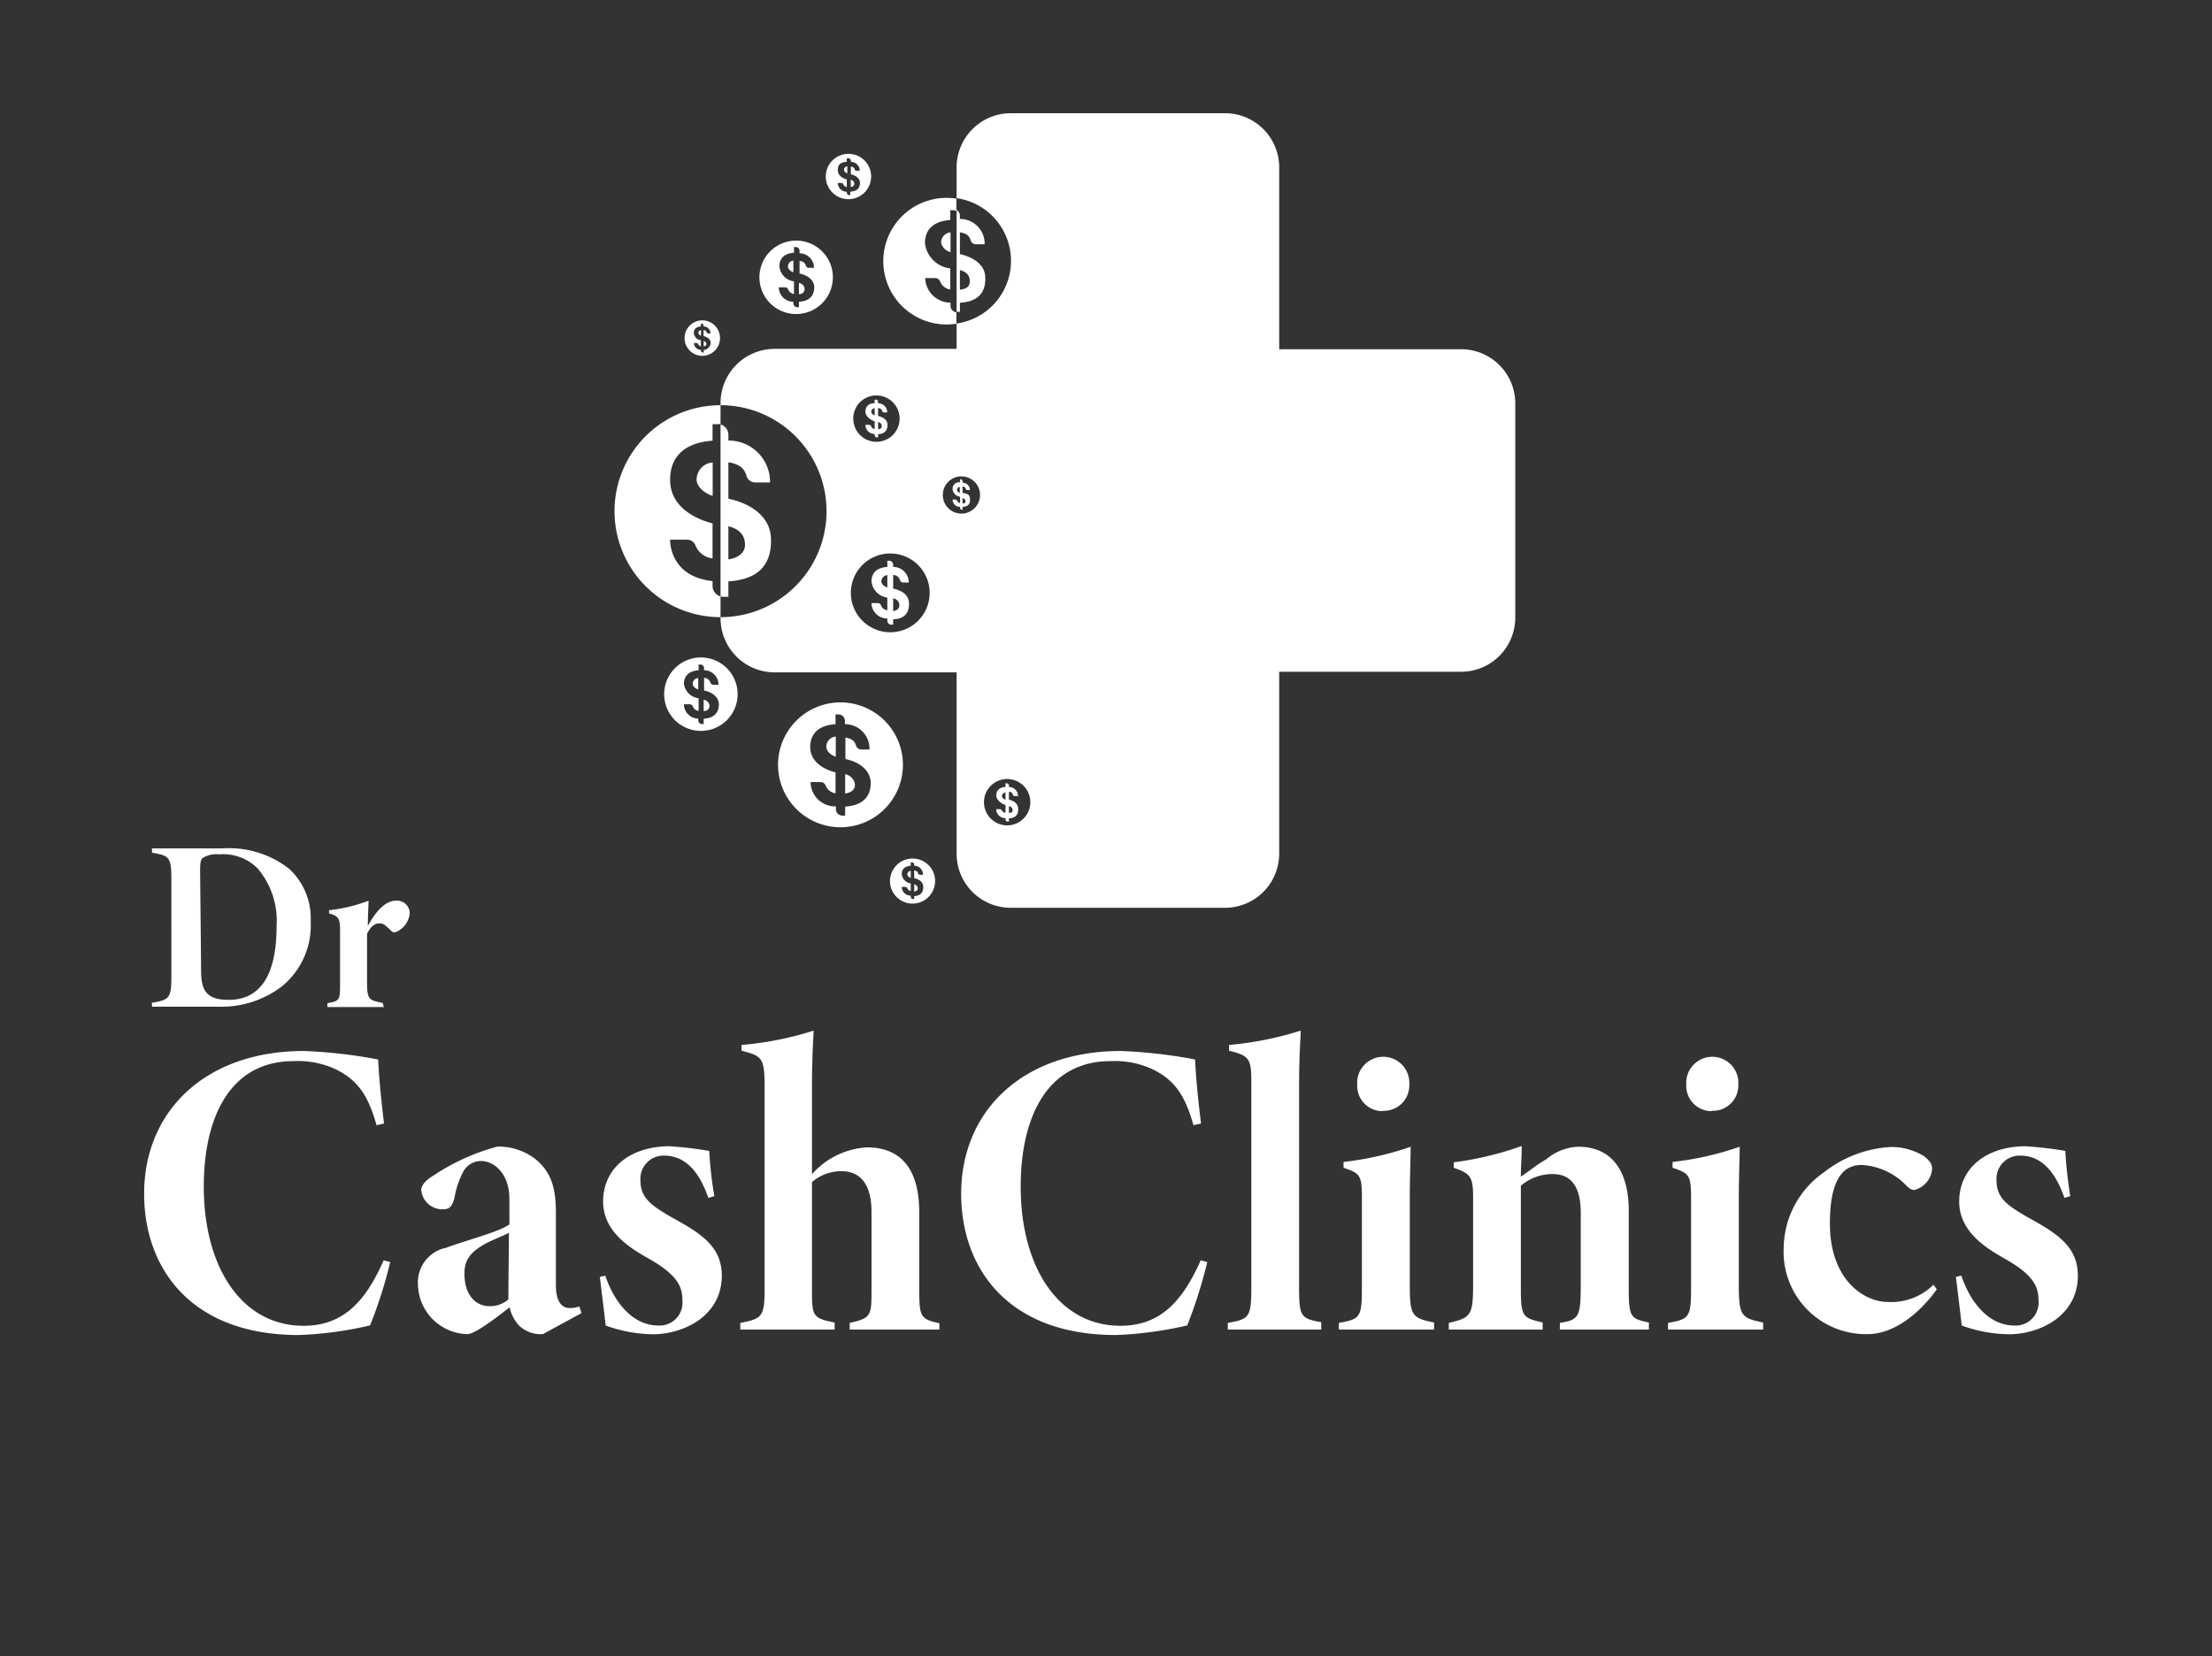 <svg id="Layer_1" data-name="Layer 1" xmlns="http://www.w3.org/2000/svg" viewBox="0 0 174.65 130.81"><rect x="0" y="0" width="174.65" height="130.81" fill="#333333" stroke="none"/><path d="M63.08,22.33v.9c.29,0,.45-.19.45-.39S63.39,22.41,63.08,22.33Z" fill="#fff"/><path d="M62.21,21.05c0,.18.19.37.43.45v-.92A.47.47,0,0,0,62.21,21.05Z" fill="#fff"/><path d="M62.86,19a2.9,2.9,0,1,0,2.9,2.9A2.9,2.9,0,0,0,62.86,19Zm.22,4.83v.43h-.14a.31.31,0,0,1-.3-.3v-.13a1.15,1.15,0,0,1-1.15-1.14H62a.24.24,0,0,1,.23.17.58.58,0,0,0,.46.36v-1a1.32,1.32,0,0,1-1.15-1.19c0-.54.28-1,1.15-1.07v-.45h.14a.29.29,0,0,1,.3.3V20a1.15,1.15,0,0,1,1.14,1.15h-.41a.23.23,0,0,1-.23-.17c-.06-.2-.18-.33-.5-.38v1c.68.15,1.14.53,1.16,1.07C64.28,23.48,63.78,23.79,63.08,23.83Z" fill="#fff"/><path d="M55.56,55.25v.91c.3,0,.45-.2.46-.4S55.88,55.33,55.56,55.25Z" fill="#fff"/><path d="M54.69,54c0,.18.19.37.44.45v-.91A.48.48,0,0,0,54.69,54Z" fill="#fff"/><path d="M55.35,51.92a2.9,2.9,0,1,0,2.89,2.9A2.9,2.9,0,0,0,55.35,51.92Zm.21,4.84v.42h-.13a.3.3,0,0,1-.3-.3v-.13A1.14,1.14,0,0,1,54,55.62h.46a.25.25,0,0,1,.24.16.55.55,0,0,0,.46.36v-1A1.32,1.32,0,0,1,54,54c0-.53.29-1,1.16-1.07v-.45h.13a.29.29,0,0,1,.3.3v.15a1.14,1.14,0,0,1,1.14,1.15h-.4a.25.25,0,0,1-.24-.17.53.53,0,0,0-.5-.38v1c.68.15,1.14.52,1.17,1.07C56.76,56.4,56.26,56.71,55.56,56.76Z" fill="#fff"/><path d="M66.73,61.13v1.54c.5-.07.77-.33.77-.67S67.26,61.27,66.73,61.13Z" fill="#fff"/><path d="M65.25,59c0,.31.33.63.74.76V58.17A.79.79,0,0,0,65.25,59Z" fill="#fff"/><path d="M66.37,55.47a4.93,4.93,0,1,0,4.92,4.93A4.93,4.93,0,0,0,66.37,55.47Zm.36,8.23v.71H66.5A.51.51,0,0,1,66,63.9v-.22a1.94,1.94,0,0,1-2-1.92h.79a.42.42,0,0,1,.4.28,1,1,0,0,0,.78.61V61c-.89-.23-2-.82-2-2,0-.91.49-1.7,2-1.81v-.77h.23a.51.51,0,0,1,.51.51v.26a1.93,1.93,0,0,1,1.94,2H68a.44.44,0,0,1-.41-.3c-.09-.33-.3-.56-.84-.64v1.69c1.15.25,1.94.9,2,1.82C68.77,63.09,67.92,63.62,66.73,63.7Z" fill="#fff"/><path d="M67.17,14.2v.56c.18,0,.28-.12.28-.24A.32.32,0,0,0,67.17,14.2Z" fill="#fff"/><path d="M66.64,13.41a.34.34,0,0,0,.26.28v-.56C66.76,13.16,66.63,13.25,66.64,13.41Z" fill="#fff"/><path d="M67,12.15a1.79,1.79,0,1,0,1.78,1.79A1.78,1.78,0,0,0,67,12.15Zm.13,3v.26h-.08a.2.2,0,0,1-.19-.19v-.08a.7.7,0,0,1-.71-.69h.29a.15.15,0,0,1,.14.1.35.35,0,0,0,.28.22v-.6c-.32-.08-.71-.3-.71-.73s.18-.62.71-.66v-.28H67a.19.19,0,0,1,.18.19v.09a.7.7,0,0,1,.7.71h-.25a.14.14,0,0,1-.14-.1.31.31,0,0,0-.31-.23v.61c.42.09.7.32.72.65C67.91,14.91,67.6,15.1,67.17,15.13Z" fill="#fff"/><path d="M72.18,69.84v.56c.18,0,.28-.12.28-.24A.32.32,0,0,0,72.18,69.84Z" fill="#fff"/><path d="M71.64,69.06c0,.11.12.23.27.27v-.56A.29.29,0,0,0,71.64,69.06Z" fill="#fff"/><path d="M72.05,67.8a1.78,1.78,0,1,0,1.78,1.78A1.77,1.77,0,0,0,72.05,67.8Zm.13,3V71H72.1a.18.18,0,0,1-.19-.19v-.08a.7.7,0,0,1-.71-.69h.29a.15.15,0,0,1,.14.1.35.35,0,0,0,.28.22v-.6a.81.81,0,0,1-.71-.73c0-.33.17-.62.71-.66v-.27H72a.18.18,0,0,1,.18.18v.09a.7.7,0,0,1,.7.71h-.25a.18.18,0,0,1-.15-.11c0-.12-.11-.2-.3-.23v.61c.42.09.7.32.71.66C72.92,70.55,72.61,70.74,72.18,70.77Z" fill="#fff"/><path d="M55.56,26.91v.44c.14,0,.22-.1.22-.19S55.71,27,55.56,26.91Z" fill="#fff"/><path d="M55.14,26.29c0,.09.09.18.21.22v-.44A.22.22,0,0,0,55.14,26.29Z" fill="#fff"/><path d="M55.45,25.3a1.4,1.4,0,1,0,1.4,1.4A1.4,1.4,0,0,0,55.45,25.3Zm.11,2.34v.2h-.07a.15.15,0,0,1-.14-.15v-.06a.55.55,0,0,1-.56-.54H55a.13.13,0,0,1,.12.08.27.27,0,0,0,.22.17v-.47a.63.63,0,0,1-.56-.58c0-.25.14-.48.56-.51v-.22h.06a.15.15,0,0,1,.15.15v.07a.55.55,0,0,1,.55.55h-.2a.11.11,0,0,1-.11-.08c0-.1-.09-.16-.24-.19v.48c.33.08.55.26.56.52S55.89,27.61,55.56,27.64Z" fill="#fff"/><path d="M76,38.92v-.5a.25.25,0,0,1,.25.19.14.14,0,0,0,.12.09h.21a.58.58,0,0,0-.58-.58V38a.15.15,0,0,0-.15-.15H75.8v.23c-.44,0-.59.27-.59.54a.68.68,0,0,0,.59.61v.49a.27.27,0,0,1-.23-.18.14.14,0,0,0-.12-.09h-.24a.58.58,0,0,0,.59.58v.07a.15.15,0,0,0,.15.15H76v-.22c.36,0,.61-.18.59-.6S76.37,39,76,38.92Zm-.22,0a.28.28,0,0,1-.22-.23.25.25,0,0,1,.22-.24Zm.22.88v-.46a.26.26,0,0,1,.23.26C76.25,39.67,76.17,39.75,76,39.77Z" fill="#fff"/><path d="M70.52,46.48V45.41a.56.56,0,0,1,.54.41.26.26,0,0,0,.25.18h.44a1.22,1.22,0,0,0-1.23-1.23v-.17a.32.32,0,0,0-.32-.32h-.14v.49c-.94.07-1.25.57-1.25,1.14a1.43,1.43,0,0,0,1.25,1.28v1a.6.6,0,0,1-.5-.38.26.26,0,0,0-.25-.18h-.5a1.23,1.23,0,0,0,1.25,1.21V49a.32.32,0,0,0,.32.33h.14V48.9c.75,0,1.29-.38,1.25-1.27C71.75,47,71.25,46.64,70.52,46.48Zm-.46-.09c-.26-.07-.47-.28-.47-.47a.5.5,0,0,1,.47-.5Zm.46,1.87v-1a.54.54,0,0,1,.49.55C71,48.05,70.84,48.21,70.52,48.26Z" fill="#fff"/><path d="M75.56,24.63h.23v-.72c1.2-.07,2.06-.61,2-2,0-.93-.83-1.58-2-1.84V18.35c.55.08.76.31.85.64a.42.42,0,0,0,.41.3h.69a1.94,1.94,0,0,0-1.95-2v-.26a.5.5,0,0,0-.26-.45v8Zm.23-3.3c.54.14.78.44.78.88s-.27.6-.78.67Z" fill="#fff"/><path d="M69.06,34.27v.08a.18.18,0,0,0,.19.19h.08v-.26c.44,0,.76-.23.74-.75,0-.35-.31-.58-.74-.68v-.62c.2,0,.28.11.32.23a.15.15,0,0,0,.15.11h.25a.71.71,0,0,0-.72-.72v-.1a.18.18,0,0,0-.18-.19h-.09v.28c-.55,0-.73.34-.73.68s.4.66.73.75v.61a.35.35,0,0,1-.29-.23.15.15,0,0,0-.15-.1h-.29A.72.72,0,0,0,69.06,34.27Zm.27-.94c.2.05.29.16.29.32s-.1.22-.29.25Zm-.54-.81c0-.17.12-.26.27-.29v.57A.34.34,0,0,1,68.79,32.52Z" fill="#fff"/><path d="M115.36,27.58H101V13.22a4.28,4.28,0,0,0-4.28-4.28H79.8a4.28,4.28,0,0,0-4.27,4.28v2.43a5,5,0,0,1,0,9.9v2H61.17a4.28,4.28,0,0,0-4.28,4.28V32a8.37,8.37,0,1,1,0,16.74v.09a4.28,4.28,0,0,0,4.28,4.27H75.53V67.42a4.27,4.27,0,0,0,4.27,4.27H96.72A4.28,4.28,0,0,0,101,67.42V53.05h14.36a4.28,4.28,0,0,0,4.28-4.27V31.86A4.28,4.28,0,0,0,115.36,27.58ZM69.2,31.23a1.83,1.83,0,1,1-1.83,1.83A1.82,1.82,0,0,1,69.2,31.23Zm1.09,18.7a3.11,3.11,0,1,1,3.11-3.11A3.1,3.1,0,0,1,70.29,49.93Zm5.62-9.37a1.47,1.47,0,1,1,1.47-1.47A1.47,1.47,0,0,1,75.91,40.56Zm3.62,24.62a1.83,1.83,0,1,1,1.82-1.82A1.83,1.83,0,0,1,79.53,65.18Z" fill="#fff"/><path d="M57.12,47.13h.39V45.91c2-.12,3.47-1,3.36-3.44-.07-1.56-1.4-2.66-3.36-3.09V36.51c.92.14,1.28.53,1.44,1.09a.7.7,0,0,0,.68.5l1.17,0a3.27,3.27,0,0,0-3.29-3.31v-.45a.85.85,0,0,0-.62-.82V47.1A.91.91,0,0,0,57.12,47.13Zm.39-5.57c.91.23,1.32.74,1.31,1.48,0,.57-.46,1-1.31,1.14Z" fill="#fff"/><path d="M79.66,63.15v-.62c.2,0,.28.11.31.23a.16.16,0,0,0,.15.11h.26a.71.71,0,0,0-.72-.72v-.1a.18.18,0,0,0-.19-.19h-.08v.28c-.55.05-.73.34-.73.68s.4.66.73.75v.61A.35.35,0,0,1,79.1,64a.15.15,0,0,0-.15-.1h-.29a.71.71,0,0,0,.73.71v.08a.18.18,0,0,0,.19.19h.08v-.26c.44,0,.76-.23.73-.75C80.38,63.48,80.09,63.25,79.66,63.15Zm-.27,0a.34.34,0,0,1-.28-.28.3.3,0,0,1,.28-.29Zm.27,1.1v-.57c.2,0,.29.16.29.32S79.85,64.17,79.66,64.2Z" fill="#fff"/><path d="M55,37.87c0,.52.56,1.07,1.27,1.29V36.52A1.37,1.37,0,0,0,55,37.87Z" fill="#fff"/><path d="M56.26,46.27v-.38c-3.46-.37-3.35-3.27-3.35-3.27h1.34a.71.71,0,0,1,.67.48,1.66,1.66,0,0,0,1.34,1V41.33c-1.52-.38-3.36-1.4-3.35-3.44,0-1.54.82-2.9,3.35-3.09V33.5h.39a1,1,0,0,1,.24,0V32h0a8.37,8.37,0,1,0,0,16.74h0V47.1A.86.86,0,0,1,56.26,46.27Z" fill="#fff"/><path d="M74.3,19.15a1,1,0,0,0,.75.76V18.35A.82.82,0,0,0,74.3,19.15Z" fill="#fff"/><path d="M75.05,24.12V23.9a2,2,0,0,1-2-1.94h.79a.43.43,0,0,1,.4.29,1,1,0,0,0,.79.61V21.2a2.28,2.28,0,0,1-2-2c0-.91.49-1.71,2-1.83v-.77h.23a.52.52,0,0,1,.25.07v-1h-.1a5,5,0,1,0,0,9.91h.1v-.92A.51.51,0,0,1,75.05,24.12Z" fill="#fff"/><path d="M30.81,99.67a36.48,36.48,0,0,1-1.59,5,29.33,29.33,0,0,1-5.63.76c-8.57,0-12.21-5.33-12.21-11.15C11.38,87.75,16.21,83,24,83a39.09,39.09,0,0,1,5.86.67c.07,1.68.3,3.7.46,5.06l-.59.13c-.66-2.35-1.49-3.61-3.34-4.47a7.11,7.11,0,0,0-3.22-.59c-5,0-7.08,4.43-7.08,9.9,0,6.39,3,11,7.88,11,3.08,0,4.87-1.86,6.32-5.17Z" fill="#fff"/><path d="M42.86,105.36A2.49,2.49,0,0,1,41,104.7a3.05,3.05,0,0,1-.76-1.46c-1.06.83-2.75,2.12-3.34,2.12A4,4,0,0,1,33,101.42a2.78,2.78,0,0,1,2.22-2.88c1.78-.66,4.2-1.25,5-1.85v-2c0-2.06-1.26-3-2.22-3a1.59,1.59,0,0,0-1.36.73,6.92,6.92,0,0,0-.76,2.19c-.17.66-.4.89-.86.89A1.68,1.68,0,0,1,33.26,94c0-.37.29-.76,1-1.19a17.07,17.07,0,0,1,5-2.26,4.75,4.75,0,0,1,2.94.93c1.36,1.06,1.69,2.39,1.69,4.31v5.69c0,1.36.5,1.82,1.09,1.82a2,2,0,0,0,.76-.13l.17.53Zm-2.68-8c-.5.26-1,.43-1.73.79-1.22.66-1.78,1.26-1.78,2.42,0,1.82,1,2.58,1.95,2.58a2.2,2.2,0,0,0,1.52-.53C40.14,100.73,40.18,99.3,40.18,97.39Z" fill="#fff"/><path d="M55.93,94.6c-.66-1.88-1.69-3.34-3.51-3.34a1.83,1.83,0,0,0-1.85,2c0,1.42,1,2,2.35,2.81,2.35,1.29,4.07,2.32,4.07,4.67,0,3.18-3,4.63-5.46,4.63a11.34,11.34,0,0,1-3.71-.69c-.07-.66-.3-2.55-.46-3.84l.43-.1c.73,2.15,2.18,3.94,4.2,3.94a1.81,1.81,0,0,0,1.89-2c0-1-.33-1.93-2.48-3.18-1.33-.76-3.78-2.06-3.78-4.61s2-4.33,5.2-4.37a29.09,29.09,0,0,1,3.18.37,30.72,30.72,0,0,0,.4,3.57Z" fill="#fff"/><path d="M67.09,105v-.53c1.69-.37,1.72-.6,1.72-2.52V95.7c0-2.32-1-3.21-2.38-3.21a3.55,3.55,0,0,0-2.32.86v8.57c0,2,.06,2.19,1.79,2.52V105H58.45v-.53c1.75-.33,1.92-.5,1.92-2.75V86.1c0-2.52-.1-2.69-1.82-3.12v-.46a25.49,25.49,0,0,0,5.69-1.13c0,.27-.13,2.06-.13,4.34v7a6.28,6.28,0,0,1,4.33-2.12c2.55,0,4.14,1.53,4.14,5.14v6c0,2.22.07,2.42,1.59,2.75V105Z" fill="#fff"/><path d="M95.32,99.67a38,38,0,0,1-1.58,5,29.58,29.58,0,0,1-5.63.76c-8.58,0-12.22-5.33-12.22-11.15C75.89,87.75,80.72,83,88.5,83a39.09,39.09,0,0,1,5.86.67c.07,1.68.3,3.7.47,5.06l-.6.13c-.66-2.35-1.49-3.61-3.34-4.47a7.09,7.09,0,0,0-3.21-.59c-5,0-7.09,4.43-7.09,9.9,0,6.39,3,11,7.88,11,3.08,0,4.87-1.86,6.33-5.17Z" fill="#fff"/><path d="M96.94,105v-.53c1.76-.3,1.86-.47,1.86-3V85.63c0-2-.1-2.25-1.76-2.65v-.46a26.25,26.25,0,0,0,5.66-1.13c0,.53-.13,1.73-.13,4.54v15.49c0,2.55.07,2.69,1.75,3V105Z" fill="#fff"/><path d="M105.71,105v-.53c1.76-.3,1.82-.47,1.82-3V94.74c0-1.92-.09-2.06-1.45-2.52v-.46a24.16,24.16,0,0,0,5.3-1.2c0,.7-.07,2.59-.07,3.88v7c0,2.45.16,2.65,1.92,3V105Zm3.45-17.25a2,2,0,0,1-2-2.09,2.06,2.06,0,1,1,4.11,0A2,2,0,0,1,109.16,87.72Z" fill="#fff"/><path d="M123.16,105v-.53c1.59-.24,1.65-.53,1.65-3.31V95.8c0-2.39-1-3.08-2.21-3.08a3.81,3.81,0,0,0-2.52.92v8.08c0,2.32.17,2.35,1.72,2.72V105h-7.41v-.53c1.72-.4,1.92-.57,1.92-3V94.54c0-1.66-.24-1.86-1.53-2.32v-.43a25.48,25.48,0,0,0,5.37-1.29c0,.79-.07,1.62-.07,2.42.8-.53,1.33-1,2-1.36a4.16,4.16,0,0,1,2.52-1c2.78,0,4,2.06,4,5.07v6.06c0,2.32.13,2.45,1.59,2.75V105Z" fill="#fff"/><path d="M131.7,105v-.53c1.75-.3,1.82-.47,1.82-3V94.74c0-1.92-.1-2.06-1.46-2.52v-.46a24,24,0,0,0,5.3-1.2c0,.7-.07,2.59-.07,3.88v7c0,2.45.17,2.65,1.92,3V105Zm3.44-17.25a2,2,0,0,1-2-2.09,2.06,2.06,0,1,1,4.11,0A2,2,0,0,1,135.14,87.72Z" fill="#fff"/><path d="M152.92,101.82c-1.43,2-3.45,3.54-5.47,3.54a6.5,6.5,0,0,1-6.62-6.78,7.39,7.39,0,0,1,3.18-6,9.37,9.37,0,0,1,5.3-2,4.94,4.94,0,0,1,2.61.73c.4.33.63.57.63,1a1.86,1.86,0,0,1-1.39,1.66c-.13,0-.3,0-.63-.33A5.3,5.3,0,0,0,147,92c-1.26,0-2.52.79-2.52,4.63,0,4.4,2.65,6.19,4.6,6.19a4.75,4.75,0,0,0,3.58-1.36Z" fill="#fff"/><path d="M163,94.6c-.66-1.88-1.69-3.34-3.51-3.34a1.83,1.83,0,0,0-1.85,2c0,1.42,1,2,2.35,2.81,2.35,1.29,4.07,2.32,4.07,4.67,0,3.18-3,4.63-5.46,4.63a11.28,11.28,0,0,1-3.71-.69c-.07-.66-.3-2.55-.46-3.84l.43-.1c.72,2.15,2.18,3.94,4.2,3.94a1.81,1.81,0,0,0,1.89-2c0-1-.33-1.93-2.49-3.18-1.32-.76-3.77-2.06-3.77-4.61s2-4.33,5.2-4.37a29.09,29.09,0,0,1,3.18.37,33.44,33.44,0,0,0,.39,3.57Z" fill="#fff"/><path d="M17.53,67a7.72,7.72,0,0,1,5.31,1.62,5.32,5.32,0,0,1,1.69,4.15,6.21,6.21,0,0,1-2.29,5.14,7.87,7.87,0,0,1-5,1.59H12v-.31c1.36-.23,1.53-.34,1.53-2.07V69.42c0-1.73-.17-1.85-1.53-2.08V67Zm-1.65,9.73c0,1.58.52,2.23,2.17,2.23,2.48,0,3.79-1.9,3.79-5.86a6.36,6.36,0,0,0-1.52-4.54,3.84,3.84,0,0,0-3-1.09,2.09,2.09,0,0,0-1.31.28c-.19.16-.21.48-.21,1.14Z" fill="#fff"/><path d="M30.31,79.53H25.85v-.31c1-.17,1-.25,1-1.65v-4.1c0-1-.15-1.11-.87-1.34v-.25a12.45,12.45,0,0,0,3.12-.75c0,.31-.06,1.33-.06,2,.48-.89,1.27-2,2.21-2a1,1,0,0,1,1.1,1,1.81,1.81,0,0,1-1,1.44c-.25.1-.35.06-.48-.08-.35-.32-.54-.57-.89-.57s-.65.15-1,.82v3.81c0,1.4.16,1.44,1.23,1.65Z" fill="#fff"/></svg>